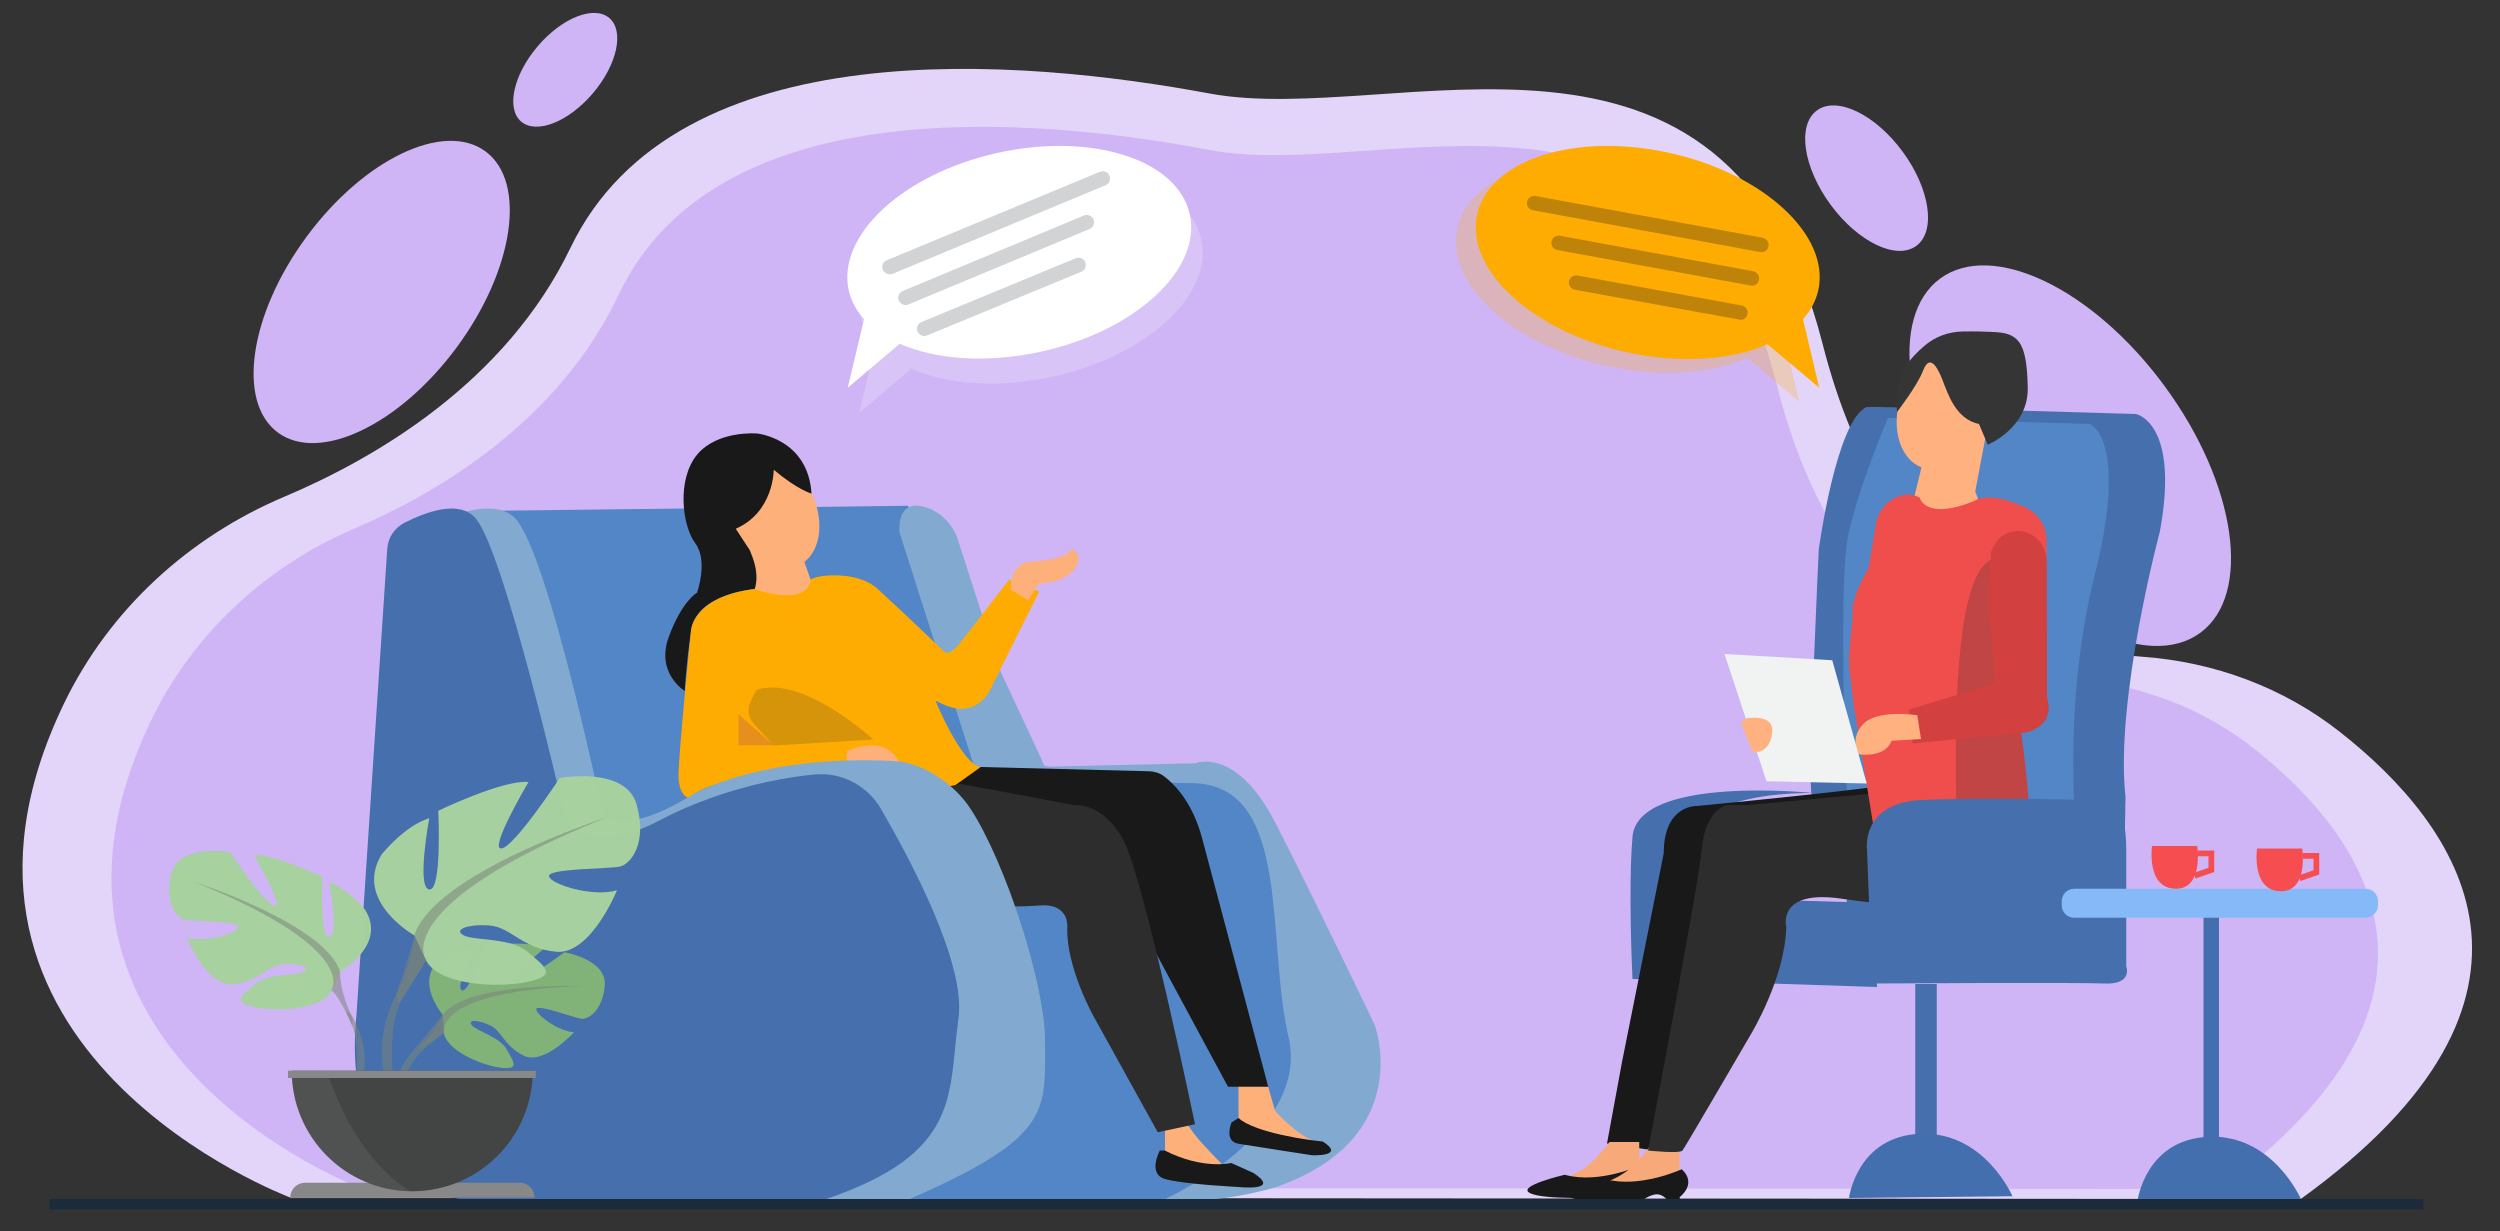 <svg version="1.1" id="Layer_1" xmlns="http://www.w3.org/2000/svg" x="0" y="0" viewBox="0 0 1000 492.5" style="enable-background:new 0 0 1000 492.5" xml:space="preserve"><rect x="0" y="0" width="1000" height="492.5" fill="#333333" stroke="none"/><style>.st0{fill:#cfb5f6}.st2{fill:#4570ad}.st3{fill:#5286c6}.st4{fill:#82aad1}.st5{fill:#feb07b}.st6{fill:#191919}.st8{fill:#feac02}.st11{fill:#2d2d2d}.st12{fill:#f8a979}.st13{fill:#ffb27f}.st19{fill:#436faf}.st21{fill:#f64e50}.st22{opacity:.996;enable-background:new}.st23{opacity:.52}.st24,.st26{fill:#7a8479}.st26{opacity:.52}.st27{fill:#a7d19f}.st28{fill:#888889}.st35{fill:#d1d3d4}</style><ellipse transform="rotate(-36.293 828.05 182.294)" class="st0" cx="828.1" cy="182.3" rx="46.9" ry="87.9"/><ellipse transform="rotate(-53.544 152.678 116.82)" class="st0" cx="152.7" cy="116.8" rx="69.9" ry="37.3"/><ellipse transform="rotate(-36.293 746.612 71.372)" class="st0" cx="746.7" cy="71.3" rx="17.9" ry="33.6"/><ellipse transform="rotate(-49.611 226.127 27.911)" class="st0" cx="226.1" cy="27.9" rx="27.2" ry="14.5"/><path d="M116.1 479s-157.5-58.6-90.5-197.6c18.1-37.5 49.8-66.5 88.1-82.7 36.7-15.5 88.6-45.8 114.5-99.6 42.5-88.3 181.5-75.5 255.6-61.7S691-11.3 729 137.4c26 102.2 90.4 122.6 128 125.3 28.8 2.1 56.4 12.3 79 30.1 47.7 37.5 96.7 105.6-15.7 186.8l-804.2-.6z" style="fill:#e3d4f9"/><path class="st0" d="M143.7 475S-2 419.9 59.9 289.3c16.7-35.2 46-62.5 81.5-77.7 33.9-14.5 82-43 106-93.6 39.4-83 167.9-71 236.4-58s191.8-45.8 226.9 93.9c24.1 96.1 83.6 115.2 118.5 117.8 26.6 2 52.2 11.5 73.1 28.3 44.1 35.2 89.5 99.2-14.5 175.6l-744.1-.6z"/><path class="st2" d="M746.7 162.8c.9-.4 107.7 2.8 107.7 2.8s17.5 3.3 9.6 46.8c0 0-18.1 67.5-13.8 106.3l-.5 29.2h-118s-6.9-19.8-7.4-34.4c-.5-14.5 3.2-93.7 3.2-93.7s7-51.8 19.2-57z"/><path class="st3" d="M835.8 169.6s15.9 5.2 2.1 60.4-6.9 108.4-6.9 108.4h-91.4s-5.3-104.1 0-125.9c5.3-21.9 15.6-45.3 15.6-45.3l80.6 2.4zM190.2 204.4l173-2.1 41.1 103.1 91.1 8.1s49.8 79.9 37 118.7-48.7 47.5-48.7 47.5l-134.5.6-140.2-.5-18.8-275.4z"/><path class="st4" d="M359.8 212.9s-1.6-14 10.8-9.9c6 2 10.7 7 12.6 13l16.8 52.1 18 38.6 60.1-1.4s16.3-6.9 32.1 23.9 39.7 80.8 39.7 80.8 16.8 45.3-39.7 64.9c0 0-23.7 7.4-44.1 4.7 0 0 58.3-26.6 49.3-64.9s1.3-99.5-37.2-101.4c-3.7-.2-87-1.9-87-1.9l-31.4-98.5z"/><path class="st5" d="m299.4 212.9 3 32.4s24.6-.5 27.8-9l-5.9-4.3-3.6-10.2-21.3-8.9zM495.4 432.3v20.6s24.5 5.3 29.4 3.2c0 0-5.7-2-14.7-11.6l-3.5-12.1h-11.2z"/><path class="st6" d="M492.6 449s-3.2 7.5 2.8 8.5 29.4 4.6 29.4 4.6 13.8.6 4.3-5.5l-4.3-.5s-22.7-2.8-29.4-8.9l-2.8 1.8z"/><ellipse transform="rotate(-25.038 309.494 204.446)" class="st5" cx="309.5" cy="204.4" rx="16.8" ry="23.9"/><path class="st6" d="M309.5 187.9s.1 16.9-15.2 23.6l5.3 8.1s4.7 8.6 2.3 16c0 0-23.4 1.8-25.5 16.7s-2.5 24.1-2.5 24.1-11.7-7.1-6.4-21.6c5.3-14.5 11.3-17.7 11.3-17.7s4.6-12.8-.7-19.8c-5.3-7.1-7.4-25.5.7-35.4 8.2-9.9 24.1-8.5 24.1-8.5s20.4 2.1 21.7 24.1c0-.2-5.1-1.2-15.1-9.6z"/><path d="m301.2 218.6 1.4 15.4.3 3.8s14.2 13.1 24.5 5V232h-5.3l-1.4-10.2-19.5-3.2z" style="fill:none"/><path class="st8" d="M301.9 235.6s20.4 7.6 22.4-3.6c.3-1.7 18-4.5 26.8 3.6C360 243.7 377 260 377 260s1.8 3.5 6.4-2.1c4.6-5.7 20.2-26 20.2-26l12.1 4.7-18.8 37.6s-4.6 13.1-18.1 8.2l-4.6-2.1s10.3 25.2 18.1 26.6c0 0-1.6 7.2-15.7 8.3 0 0-26 5.8-35.6 7.2-9.6 1.4-6.8-16.6-6.8-16.6s-51.4 4.3-58.5 13.5c0 0-4.3-.7-4.3-9.2s5-57.8 5-57.8.4-13.6 25.5-16.7z"/><path class="st6" d="m392.3 306.8 67.4 1.7c2.1.1 4.2.7 5.9 2 4.1 3.1 11.4 10.3 15.3 25 5.7 21.3 26.4 99.2 26.4 99.2h-16.1l-44.7-82.9s-12.1-19.5-22-22.3c-9.9-2.8-41.1-6.4-41.1-6.4l-8.5-3.9 17.4-12.4z"/><path class="st5" d="M466 447.9v17s20.2 5 26.6 4.3c0 0-3.1-2.5-10.6-10.6-7.6-8.1-8.9-12.8-8.9-12.8l-7.1 2.1z"/><path class="st6" d="M463.9 460.3s-5 9.2 2.1 11.3 29.4 3.2 29.4 3.2 17.4 1.9 6-5.6l-8.9-4s-11.3 2.8-26.6-5h-2z"/><path class="st5" d="M404.3 235.9s-.7-10.7 7.8-11.2 14.9-2.3 15.9-4.4c1.1-2.1 6 2.5 1.4 7.8s-13.8 5.3-13.8 5.3l-4.3 6.7-7-4.2zM338.7 300.5s15.4-7.6 21 4.6l-16.2.3h-4.8v-4.9z"/><path style="opacity:.52;fill:#ce7534" d="m309.5 298.1-14.1-12.4v12.4z"/><path d="M349.3 295.8s-28.4-26.2-46.8-19.8l-2.3 4.7c-1.4 2.9-.9 6.4 1.3 8.8l8 8.7 39.8-2.4z" style="opacity:.19;fill:#2d2d2d"/><path class="st11" d="M384.1 313.6c1.1 0 45.7 8.5 45.7 8.5s11.7-1.4 19.8 14.5c8.2 15.9 28.4 113.1 28.4 113.1l-14.9 3.2-25.9-46.8s-10.6-19.1-10.3-34.7c0 0 1.4-10.3-11.3-9.2-12.8 1.1-41.8-.4-41.8-.4s-45-7.4-35.1-39l45.4-9.2z"/><path class="st4" d="M166.2 219.5c.3-4.4 3.2-8.2 7.6-10.3 9.2-4.2 25-9.7 32.4-1.7 13.1 14.2 34.3 115.4 34.3 115.4s3.8 15.2 37.3-5.5c0 0 27.1-15.7 79.7-13 12.2.6 24.6 9.7 30.7 19.1 14.2 21.7 29.8 70.6 29.8 92.5 0 28.4 3.3 38.6-54.6 63.8H199.6s-55-5.3-47.2-73.9l13.8-186.4z"/><path class="st2" d="M154.9 219.5c.3-4.4 2.8-8.2 6.7-10.3 8.2-4.2 22.2-9.7 28.8-1.7 11.6 14.2 35.1 117 35.1 117s3.8 21.3 38.3 3.7c0 0 25.8-14.8 61.8-18.4 10.8-1.1 21.2 4.3 26.7 13.6 12.6 21.7 34.1 62.4 31.1 84-4.3 30.3 1.6 53.7-53.2 72.3H184.6s-48.9-5.3-42-73.9l12.3-186.3zM725.3 317.2s-70.2-7.3-72.3 17.5c-1.8 20.9 0 56.9 0 56.9l97.8 3.2-1.5-36.9.7-24 74.7-13-57.4.5s-37.5-8.5-28.6 26.6v12.8l-17.7-.5-55.8-1c0-.1-8.4-42.3 60.1-42.1z"/><g><path class="st6" d="M762.2 312.5c-1.3 2.1-83.6 9.9-83.6 9.9s-13.1-.5-13.1 18.9l-16.7 83.5-6 32.6 18.8 2.8L691 338l75-2.9-3.8-22.6z"/><path class="st12" d="M643.8 456.8s-3 4.2-7.6 8.5-11.7 6.4-11.7 6.4 13.1 2.5 18.8 0c5.7-2.5 12.4-4.7 12.4-4.7v-10.2h-11.9z"/><path class="st6" d="M625.9 469.9s-19.8 4.6-13.8 7.4c6 2.8 28 1.6 28 1.6s4.4-3.4 7.3-2.8c2.8.5 4.4 3.6 4.4 3.6h4.8l-.9-2.5s7.3-5.3.9-11.2c-.1 0-16.9 7.8-30.7 3.9z"/><path class="st12" d="M659.9 458.6s-3 4.2-7.6 8.5-11.7 6.4-11.7 6.4 13.1 2.5 18.8 0c5.7-2.5 12.4-4.7 12.4-4.7v-10.2h-11.9z"/><path class="st6" d="M642 471.6s-19.8 4.6-13.8 7.4c6 2.8 28 1.6 28 1.6s4.4-3.4 7.3-2.8c2.8.5 4.4 3.6 4.4 3.6h4.8l-.9-2.5s7.3-5.3.9-11.2c-.1 0-16.9 7.8-30.7 3.9z"/><path class="st11" d="m764.4 316-65.2 6h-8.5s-8.5 1.8-9.9 17c-1.4 15.2-21.6 121.2-21.6 121.2s12.8 1.4 13.8 0c1.1-1.4 27.3-46.4 27.3-46.4s13.8-22.7 14.2-43.1c0 0-3.9-15.1 22.3-11.2 26.2 3.9 31.5 1.1 31.5 1.1l-3.9-44.6z"/></g><g><ellipse transform="rotate(-68.345 778.2 162.792)" class="st13" cx="778.1" cy="162.8" rx="25.9" ry="18.3"/><path class="st13" d="m768.6 186.9-2.7 11.1-3.7 14.9s18.3 8.5 32.7-3.5l-4.8-12.8 5.1-27.1-26.6 17.4z"/><path d="M808.5 293.2s7.6 52.3.5 59.4l-25.4-1.8-31.3-2.3-10.2-62.9c-1.1-5.1-1.3-11.2-2.2-16.9-1.1-7.3 1.3-18.3 1.1-23.2-.3-7.8 6.4-18.1 6.4-18.1l3-17.8c.8-5 4.2-9.3 8.9-11 2.6-1 5.6-1.2 8.6.5 0 0 2.1 9.2 21.6 1.4 0 0 5.2-4.7 20.7 2.5 4.9 2.3 8.1 7.1 8.4 12.4v63c0 .1 5.2 12.3-10.1 14.8z" style="fill:#f04e4c"/><path d="M808.5 293.2s7.6 52.3.5 59.4l-25.4-1.8c-1.9-37.4-4-114.9 11.4-126 7.7-5.5 12-3.8 19.5-4.9 0 .3 4.1 4.1 4.1 4.4v54.3c0-.1 5.2 12.1-10.1 14.6z" style="opacity:.24;fill:#2d2d2d"/><path d="M758.8 164.8s8.1-10.4 10.5-16.7c2.5-6.4 5.5-1.8 7.7 3.9s5.4 15.7 14.6 17.6l3.5 8.3s16.4-6.7 16-23-2.8-21.3-12.1-22c-4.4-.3-9.7-.4-14-.3-5.6.1-11.1 2.1-15.3 5.8-2.8 2.4-5.7 5.3-7.6 8.3-4.4 7-3.3 18.1-3.3 18.1z" style="fill:#353535"/><path d="m795.6 245.8 2.6 27.5-34.6 10.5 1.4 13.6 43.4-4.3s12.2.4 10.4-13.9l-.2-55c0-6.9-6-12.6-12.9-11.7-3.6.5-7.1 2.6-9.3 8.3l-1 15.8c-.1 3.1-.1 6.2.2 9.2z" style="fill:#d34040"/><path class="st13" d="M766.9 286.1s-15.9-2.5-21.6 3.5c-5.7 6-1.9 12.1-1.9 12.1s10.7 1.7 13.2-5.4l11.8-.7-1.5-9.5z"/><path style="fill:#f1f2f2" d="m706.6 312.5-16.8-50.9 43.1 2.5 13.8 49.3z"/><path class="st13" d="M698.3 287.4s11-2.2 10.6 5.1c-.4 7.3-5.3 8.2-5.3 8.2H701l-4.6-11.7 1.9-1.6z"/></g><path class="st2" d="m748.9 393.4-2.1-53.4s-2.7-18.9 21.8-20c24.5-1.1 70.7 0 70.7 0s11.2-4.7 11.2 20v46.5s2.8 7.4-8.7 6.9c-11.6-.5-92.9 0-92.9 0zM766.1 393.6h8.6v63.8h-8.6z"/><path class="st19" d="M739.6 479.2s3.1-24.8 28.7-25.7c25.5-.9 36.7 25 36.7 25l-65.4.7zM881.4 365h6.2v93.6h-6.2z"/><path class="st19" d="M855 480.4s3.1-24.8 28.7-25.7c25.5-.9 36.7 25 36.7 25l-65.4.7z"/><path d="M946.2 367.1H829.7c-2.8 0-5-2.2-5-5v-1.6c0-2.8 2.2-5 5-5h116.5c2.8 0 5 2.2 5 5v1.6c0 2.7-2.3 5-5 5z" style="fill:#86b9f7"/><g><path class="st21" d="M860.8 338.4s-2.4 17.1 9.6 17.1c11.1 0 8.5-17.1 8.5-17.1h-18.1z"/><path class="st21" d="m878.2 351.4-.8-2.2 6-2.1v-4.6h-4.3v-2.3h6.6v8.6z"/></g><g><path class="st21" d="M902.8 339.4s-2.4 17.1 9.6 17.1c11.1 0 8.5-17.1 8.5-17.1h-18.1z"/><path class="st21" d="m920.2 352.4-.8-2.2 6-2.1v-4.6h-4.3v-2.3h6.6v8.6z"/></g><g><g id="leaf3" class="st22"><g class="st23"><path class="st24" d="M167.5 417.8s-9.5 8.3-10.2 21.5l1.8.2s3.4-13.2 9.2-18.5c1-.9 1.7-1.8 2.2-2.2.5-.4 11.7-9.2 7.3-5.9-.1.1-.2-7.2-.6-6.9-.7.3-9.7 11.8-9.7 11.8z"/></g><g id="leaf3_2_"><path d="M177.1 405.9s-11.7-13.7-.7-22.4c0 0 8-4.9 14.6-4.5 0 0-9.3 15.6-6.3 17.1 3 1.6 9.1-18.1 9.1-18.1s18.3-1.8 24.2 1.1c0 0-15.6 12.8-12.4 13.6 3.3.8 20.2-11.8 20.2-11.8s17 2.9 16.1 13.3c-.9 10.4-6.8 13.6-9.4 13.3-2.6-.3-17.7-6-18-3.9-.3 2.1 8.8 9 15.1 9.3 0 0-12 13.2-20 9.4-8-3.8-8.7-9.9-13.6-12.2-5-2.3-9.2-2.3-7.2.1 2.1 2.3 11.1 4.6 13.9 9.6 2.8 5 5.4 8.4-2.9 7.2-8.3-1.2-21.7-7.3-22.3-14.2l-.4-6.9z" style="fill:#82b478"/><path class="st26" d="M233.6 394.4s-46.3-1.8-56.5 11.4c0 0-2.4 6.6-9.3 12.7l.5.9s7.2-4.5 9.4-6.6c0 0-4.5-16.4 55.9-18.4z"/></g></g><g id="leaf2_2_" class="st22"><g id="leaf2_1_"><path class="st27" d="M136.1 388.6s18.7-10.5 10-24.6c0 0-7-8.7-14.4-11 0 0 4 21.2 0 21.7s-2.7-23.9-2.7-23.9-19.7-9.5-27.4-8.7c0 0 12.2 20.7 8.2 20.2s-17.7-21.4-17.7-21.4-20.2-3.7-23.4 8.2c-3.2 11.9 2 17.9 5 18.7 3 .7 22.2.5 21.7 3S82 377.3 74.7 375c0 0 8 19.7 18.4 18.7 10.5-1 13.7-7.5 20.2-8s11.2 1.2 8 3c-3.2 1.7-14.2.6-19.4 5-5.2 4.4-9.5 7.2.2 9.2 9.7 2 27.1.7 30.6-6.7l3.4-7.6z"/><path class="st26" d="M77.8 352.8s52.3 16.9 58.2 35.8c0 0-.2 8.5 5 18.2v3.7s-5.5-12.7-8.5-14.4c.1 0 11.8-16.4-54.7-43.3z"/></g><g class="st23"><path class="st24" d="M141 406.8s8.1 12.2 3.5 27.1l-2.1-.6s2-16.4-2.2-24.7c-4.2-8.1.8-1.8.8-1.8z"/></g></g><g id="leaf1" class="st22"><path class="st26" d="M158.5 397.9s-9.9 16.4-3.8 36.1l2.7-.7s-2.7-21.6 2.9-32.5c.8-1.6 9.5-15.3 9.9-16.3.5-1.3-4.6-11-4.4-10.2.2.9-7.3 23.6-7.3 23.6z"/><g id="leaf1_2_"><path class="st27" d="M165.8 374.2s-24.6-13.8-13.1-32.5c0 0 9.2-11.5 19-14.4 0 0-5.2 27.9 0 28.5 5.2.7 3.6-31.5 3.6-31.5s25.9-12.5 36.1-11.5c0 0-16.1 27.2-10.8 26.6 5.2-.7 23.3-28.2 23.3-28.2s26.6-4.9 30.8 10.8c4.3 15.7-2.6 23.6-6.6 24.6-3.9 1-29.2.7-28.5 3.9.7 3.3 17.7 8.5 27.2 5.6 0 0-10.5 25.9-24.3 24.6-13.8-1.3-18-9.8-26.6-10.5-8.5-.7-14.8 1.6-10.5 3.9 4.3 2.3 18.7.8 25.6 6.6 6.9 5.9 12.5 9.5-.3 12.1-12.8 2.6-35.8 1-40.4-8.9l-4.5-9.7z"/><path class="st26" d="M242.5 327s-68.9 22.3-76.8 47.2c0 0-.4 10.8-7.3 23.6l.8 3.6s8.2-11.5 11.1-17.4c.1.1-15.4-21.6 72.2-57z"/></g></g><path class="st28" d="M213.8 479h-97.7c0-3.3 2.7-5.9 5.9-5.9h85.8c3.3-.1 6 2.6 6 5.9z"/><path d="M213.1 428.3c0 26.6-21.6 48.2-48.2 48.2h-.7c-26.3-.4-47.5-21.8-47.5-48.2h96.4z" style="fill:#434444"/><path d="M164.2 476.5c-26.3-.4-47.5-21.8-47.5-48.2h14c4.2 13 14.1 36.4 33.5 48.2z" style="opacity:.16;fill:#9b9b9b"/><path class="st28" d="M115.2 428.3h99.1v2.9h-99.1z"/></g><path style="fill:#1c2b3b" d="M19.8 479.6h949.5v4.1H19.8z"/><path d="M475.9 85.7c-4.9-22-39.4-32.9-77.1-24.5-37.7 8.4-64.2 33.1-59.3 55 1 4.3 3.1 8.1 6.1 11.5l-6.5 27.4 20.8-17.6c14.5 6.4 35.1 7.9 56.8 3.1 37.5-8.3 64.1-32.9 59.2-54.9z" style="fill:#fff"/><path d="M480.5 95.7c-4.9-22-39.4-32.9-77.1-24.5-37.7 8.4-64.2 33.1-59.3 55 1 4.3 3.1 8.1 6.1 11.5l-6.5 27.4 20.8-17.6c14.5 6.4 35.1 7.9 56.8 3.1 37.6-8.3 64.2-32.9 59.2-54.9z" style="opacity:.2;fill:#fff"/><path class="st8" d="M590.9 85.7c4.9-22 39.4-32.9 77.1-24.5 37.7 8.4 64.2 33.1 59.3 55-1 4.3-3.1 8.1-6.1 11.5l6.5 27.4-20.7-17.4c-14.5 6.4-35.1 7.9-56.8 3.1-37.6-8.5-64.2-33.1-59.3-55.1z"/><path d="M582.9 91.3c4.9-22 39.4-32.9 77.1-24.5 37.7 8.4 64.2 33.1 59.3 55-1 4.3-3.1 8.1-6.1 11.5l6.5 27.4-20.7-17.5c-14.5 6.4-35.1 7.9-56.8 3.1-37.6-8.4-64.2-33-59.3-55z" style="opacity:.24;fill:#feac02"/><g><path class="st35" d="M355.8 109.7c-1.1 0-2.2-.7-2.7-1.8-.6-1.5.1-3.2 1.6-3.8L440 68.7c1.5-.6 3.2.1 3.8 1.6.6 1.5-.1 3.2-1.6 3.8l-85.3 35.5c-.4.1-.8.1-1.1.1zM362.2 122c-1.1 0-2.2-.7-2.7-1.8-.6-1.5.1-3.2 1.6-3.8l72.5-30.2c1.5-.6 3.2.1 3.8 1.6.6 1.5-.1 3.2-1.6 3.8l-72.5 30.2c-.3.2-.7.2-1.1.2zM369.7 134.4c-1.1 0-2.2-.7-2.7-1.8-.6-1.5.1-3.2 1.6-3.8l61.7-25.5c1.5-.6 3.2.1 3.8 1.6s-.1 3.2-1.6 3.8l-61.7 25.5c-.4.2-.8.2-1.1.2z"/></g><g style="opacity:.28"><path class="st6" d="M705.2 100.8c1.1-.2 2-1.1 2.2-2.3.3-1.6-.8-3.1-2.3-3.4l-90.9-16.7c-1.6-.3-3.1.8-3.4 2.3-.3 1.6.8 3.1 2.3 3.4l90.9 16.7c.4.1.8.1 1.2 0zM701.4 114.2c1.1-.2 2-1.1 2.2-2.3.3-1.6-.8-3.1-2.3-3.4L624 94.3c-1.6-.3-3.1.8-3.4 2.3-.3 1.6.8 3.1 2.3 3.4l77.3 14.2c.5.1.9.1 1.2 0zM696.8 127.9c1.1-.2 2-1.1 2.2-2.3.3-1.6-.8-3.1-2.3-3.4l-65.7-12c-1.6-.3-3.1.8-3.4 2.3-.3 1.6.8 3.1 2.3 3.4l65.7 11.9c.4.2.8.2 1.2.1z"/></g></svg>